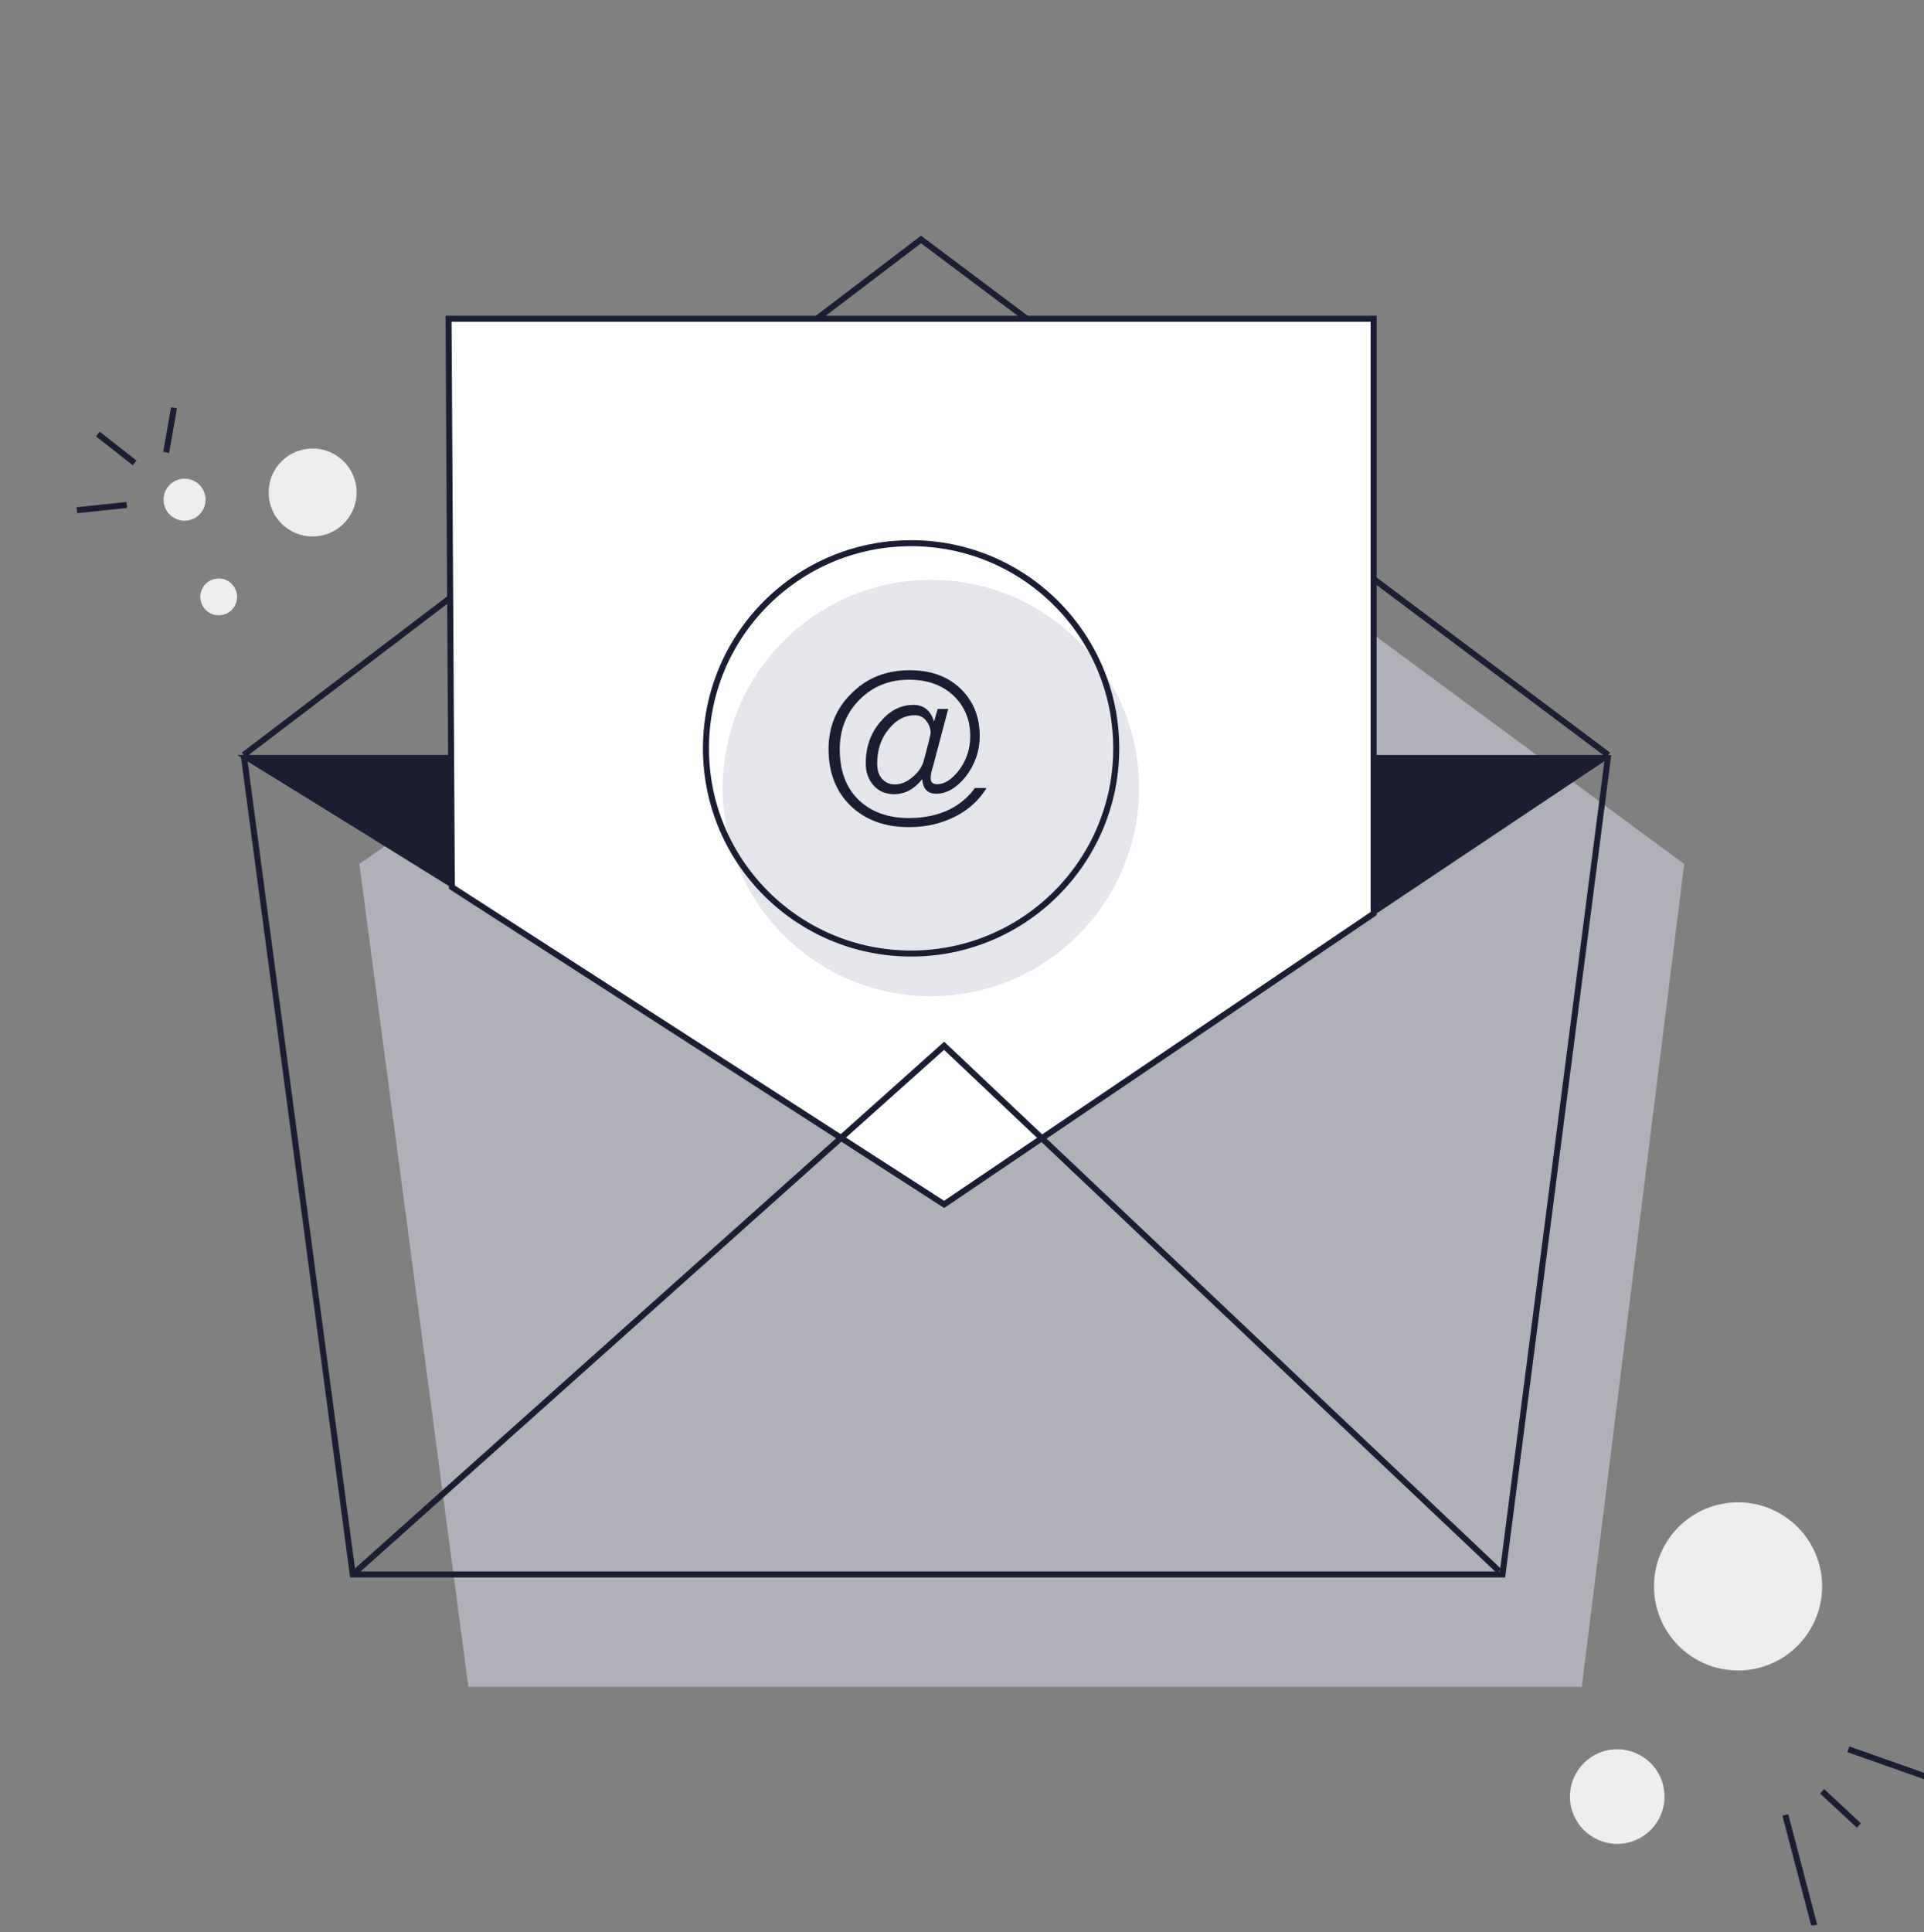 <svg width="240" height="241" viewBox="0 0 240 241" fill="none" xmlns="http://www.w3.org/2000/svg">
<rect x="0" y="0" width="240" height="241" fill="#808080" stroke="none"/>
<g clip-path="url(#clip0_2917_11223)">
<circle cx="38.995" cy="61.423" r="5.488" fill="#EDEDF0"/>
<circle cx="23.022" cy="62.324" r="2.621" fill="#EDEDF0"/>
<circle cx="27.282" cy="74.447" r="2.294" fill="#EDEDF0"/>
<path d="M21.711 50.856L20.728 56.426" stroke="#1B1D33" stroke-width="0.75"/>
<path d="M12.209 54.132L16.797 57.737" stroke="#1B1D33" stroke-width="0.75"/>
<path d="M9.588 63.635L15.814 62.979" stroke="#1B1D33" stroke-width="0.75"/>
<circle cx="216.805" cy="197.857" r="10.485" fill="#EDEDF0"/>
<circle cx="201.732" cy="224.07" r="5.898" fill="#EDEDF0"/>
<path d="M230.567 218.172L247.277 224.07" stroke="#1B1D33" stroke-width="0.75"/>
<path d="M227.29 223.415L231.877 227.674" stroke="#1B1D33" stroke-width="0.75"/>
<path d="M222.702 226.364L226.307 240.125" stroke="#1B1D33" stroke-width="0.75"/>
<path d="M58.424 210.382L44.824 107.762L129.722 48.415L210.087 107.762L197.312 210.382H58.424Z" fill="#B0B1B8"/>
<path d="M30.401 94.161L114.887 29.869L200.61 94.161M30.401 94.161L44.001 196.369H187.422L200.61 94.161M30.401 94.161L118.596 148.975L200.61 94.161" stroke="#1B1D33" stroke-width="0.75"/>
<path d="M200.609 94.162H29.575L118.595 148.975L200.609 94.162Z" fill="#1B1D33"/>
<path d="M55.951 39.761L56.364 110.647L117.771 150.211L171.347 113.944V39.761H55.951Z" fill="white" stroke="#1B1D33" stroke-width="0.75"/>
<circle cx="116.122" cy="98.283" r="25.964" fill="#E5E6EB"/>
<path d="M44 196.369L117.771 130.429L187.009 195.957" stroke="#1B1D33" stroke-width="0.75"/>
<circle cx="113.65" cy="93.337" r="25.589" stroke="#1B1D33" stroke-width="0.75"/>
<path d="M113.482 83.59C116.19 83.59 118.344 84.398 119.944 86.016C121.456 87.528 122.213 89.454 122.213 91.793C122.213 93.656 121.623 95.353 120.445 96.883C119.302 98.29 118.08 98.993 116.779 98.993C115.706 98.993 115.126 98.387 115.038 97.173C114.053 98.422 112.893 99.046 111.557 99.046C110.466 99.046 109.605 98.686 108.972 97.965C108.321 97.244 107.996 96.329 107.996 95.222C107.996 93.147 108.611 91.406 109.842 89.999C111.003 88.61 112.365 87.915 113.93 87.915C115.232 87.915 116.093 88.61 116.515 89.999L116.964 88.416H118.282L116.383 95.591C116.19 96.171 116.093 96.672 116.093 97.094C116.093 97.569 116.366 97.806 116.911 97.806C117.773 97.806 118.643 97.27 119.522 96.197C120.524 94.931 121.026 93.463 121.026 91.793C121.026 89.823 120.357 88.17 119.021 86.834C117.597 85.462 115.724 84.776 113.403 84.776C110.924 84.776 108.866 85.603 107.231 87.256C105.578 88.891 104.751 90.966 104.751 93.481C104.751 96.171 105.552 98.281 107.152 99.811C108.734 101.288 110.809 102.027 113.376 102.027C115.328 102.027 117.043 101.657 118.52 100.919C119.804 100.251 120.832 99.371 121.606 98.281H123.057C122.125 99.811 120.823 100.998 119.153 101.842C117.43 102.721 115.504 103.161 113.376 103.161C110.387 103.161 107.969 102.282 106.123 100.523C104.277 98.73 103.354 96.365 103.354 93.428C103.354 90.667 104.303 88.355 106.202 86.491C108.119 84.557 110.545 83.59 113.482 83.59ZM114.115 89.208C112.884 89.208 111.812 89.77 110.897 90.896C109.912 92.056 109.42 93.507 109.42 95.248C109.42 96.039 109.613 96.655 110 97.094C110.405 97.587 110.95 97.833 111.636 97.833C112.392 97.833 113.139 97.516 113.878 96.883C114.563 96.303 115.012 95.644 115.223 94.905L115.829 92.61C116.005 91.907 116.093 91.502 116.093 91.397C116.093 90.887 115.926 90.412 115.592 89.973C115.24 89.463 114.748 89.208 114.115 89.208Z" fill="#1B1D33"/>
</g>
<defs>
<clipPath id="clip0_2917_11223">
<rect width="240" height="240" fill="white" transform="translate(0 0.125)"/>
</clipPath>
</defs>
</svg>

